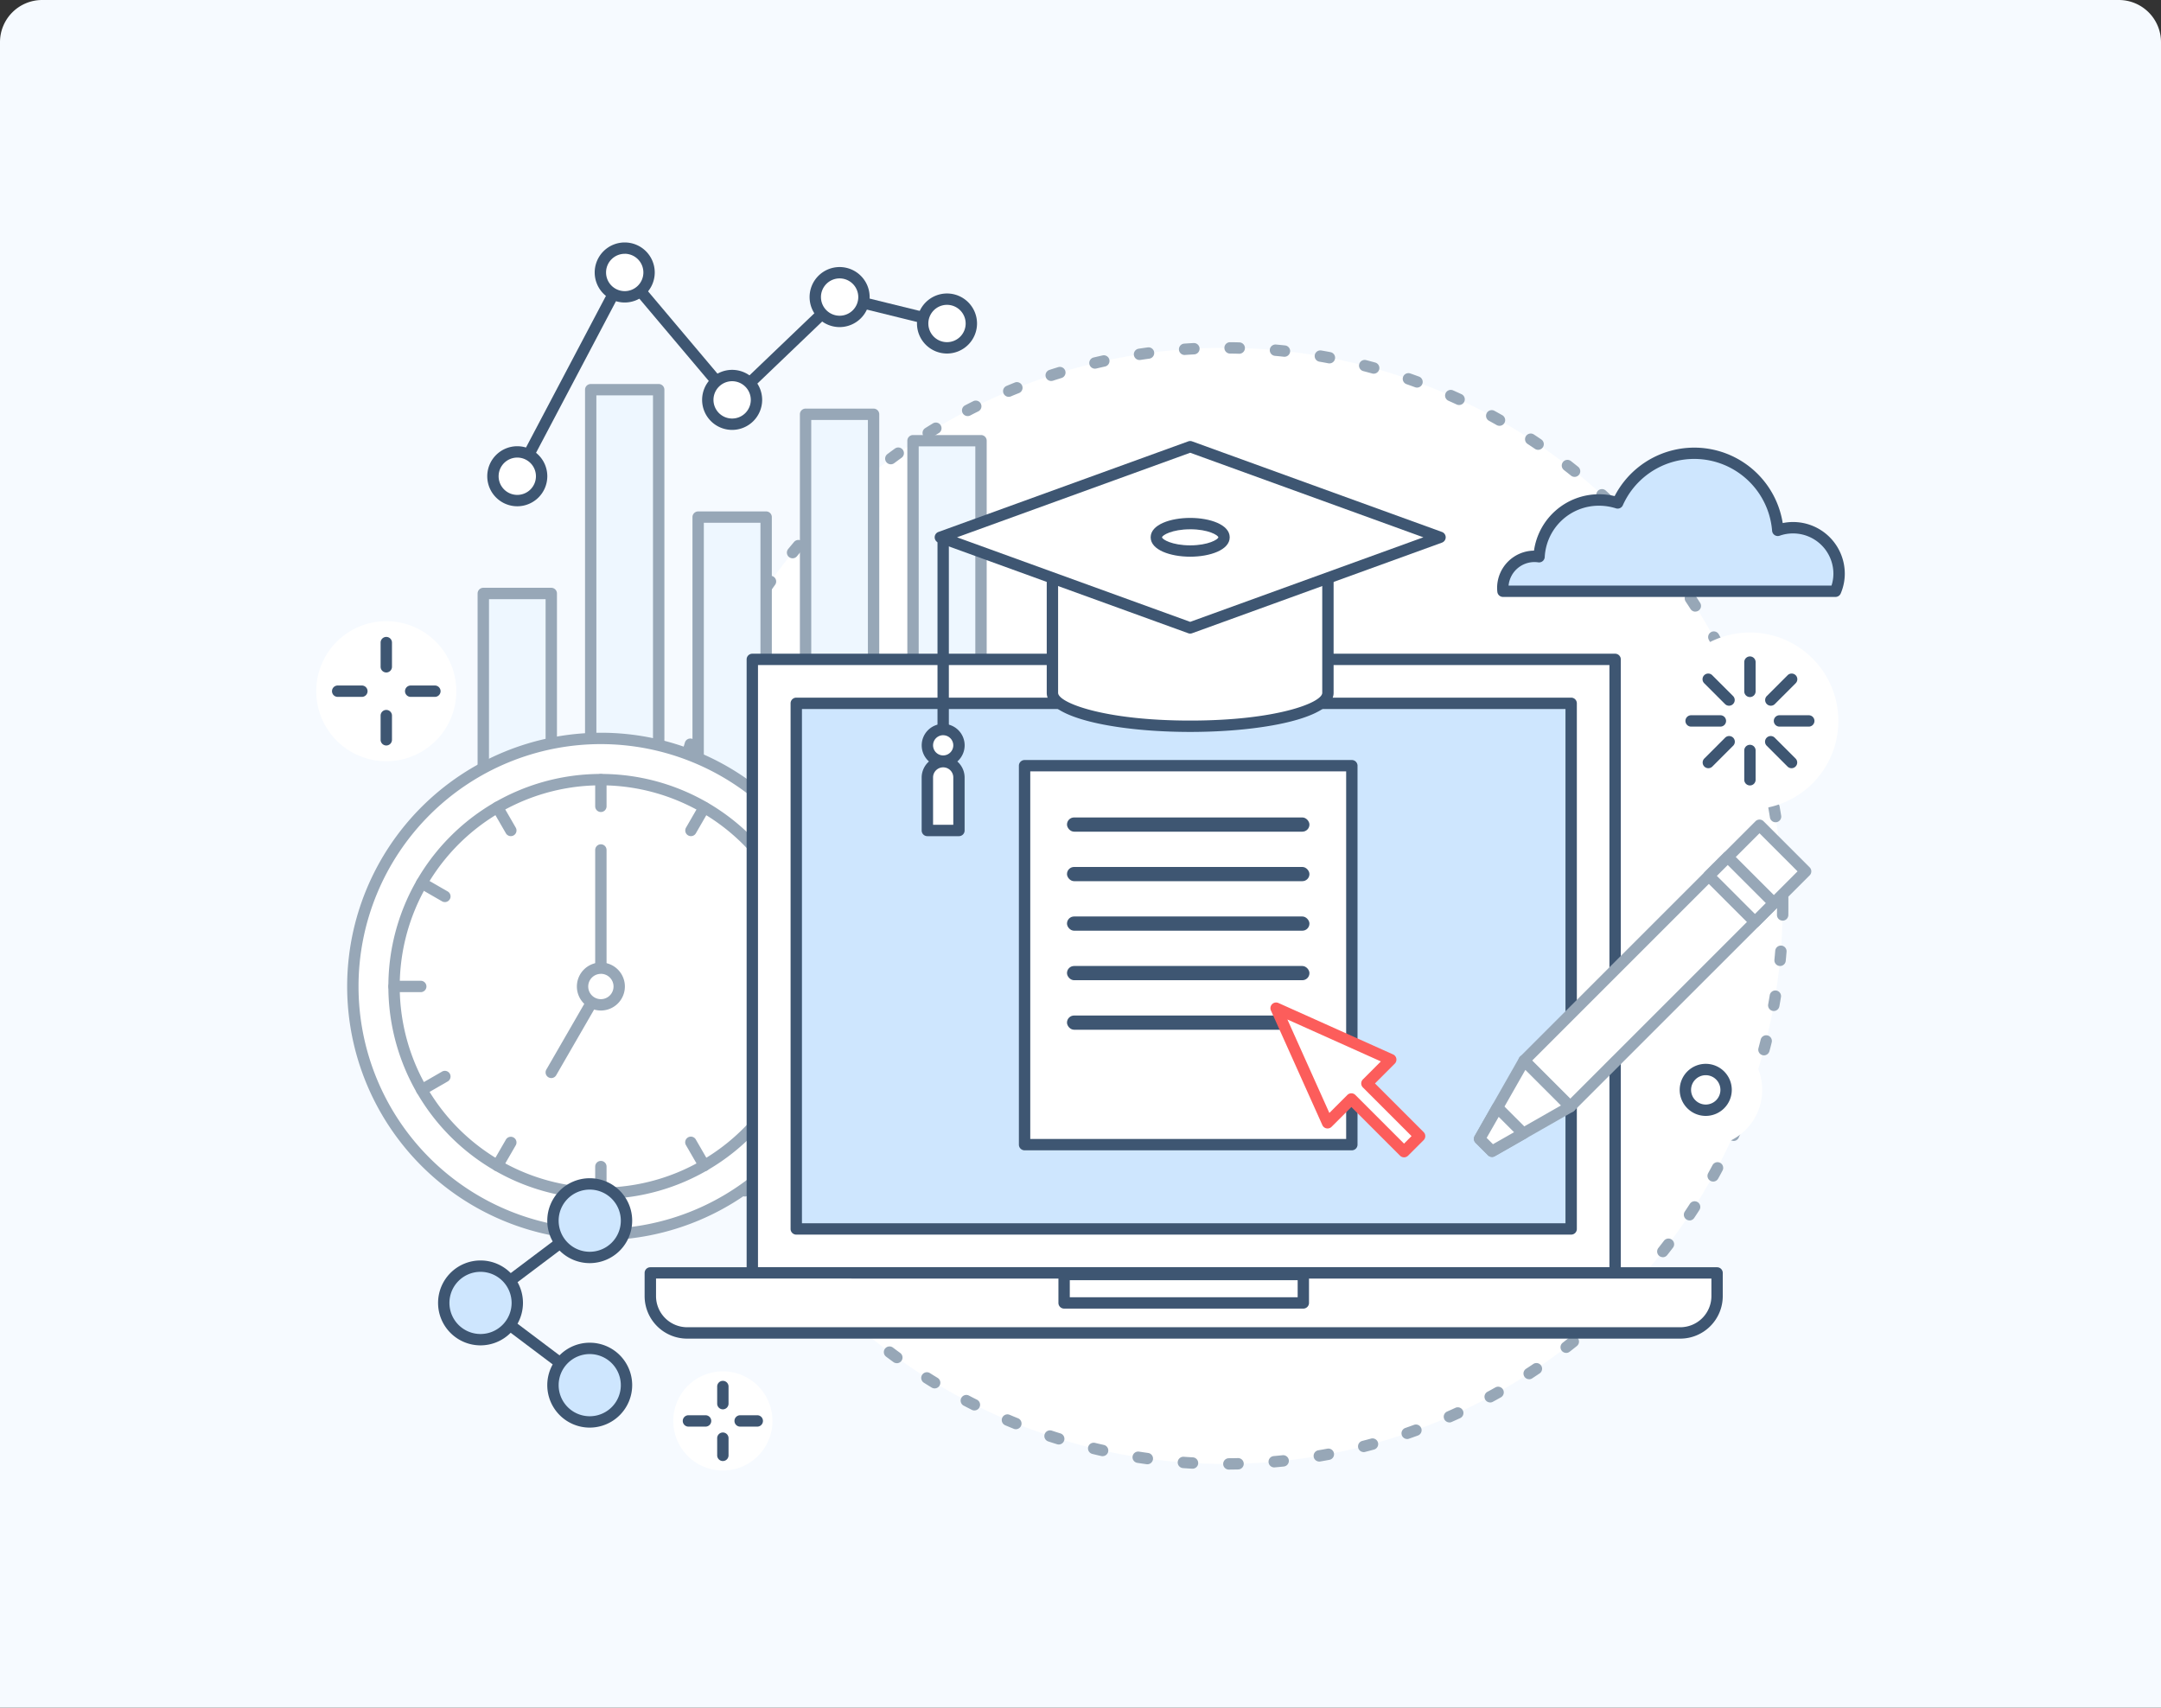<svg xmlns="http://www.w3.org/2000/svg" width="205" height="162" viewBox="0 0 205 162">
  <rect x="0" y="0" width="205" height="162" fill="#333333" stroke="none"/>
  <g id="그룹_973" data-name="그룹 973" transform="translate(-81 -320)">
    <path id="img_" d="M4,0H201a4,4,0,0,1,4,4V162a0,0,0,0,1,0,0H0a0,0,0,0,1,0,0V4A4,4,0,0,1,4,0Z" transform="translate(81 320)" fill="#f6faff"/>
    <g id="그룹_958" data-name="그룹 958" transform="translate(-522.318 210.974)">
      <path id="패스_1381" data-name="패스 1381" d="M816.265,208.154a52.939,52.939,0,1,1-52.939-52.939,52.939,52.939,0,0,1,52.939,52.939" transform="translate(-43.837 -13.19)" fill="#fff"/>
      <path id="패스_1382" data-name="패스 1382" d="M763.054,260.923a.539.539,0,0,1,0-1.078q.427,0,.853-.013h.013a.539.539,0,0,1,.012,1.078q-.435.01-.87.013Zm-3.446-.085h-.031q-.436-.025-.87-.056a.539.539,0,1,1,.079-1.075q.425.031.852.055a.539.539,0,0,1-.03,1.077Zm7.749-.121a.539.539,0,0,1-.047-1.076q.425-.038.849-.082a.539.539,0,0,1,.112,1.072q-.433.045-.867.083A.44.44,0,0,1,767.356,260.718Zm-12.037-.3a.552.552,0,0,1-.075-.005q-.432-.06-.862-.126a.539.539,0,1,1,.165-1.065q.421.065.845.124a.539.539,0,0,1-.073,1.073Zm16.31-.256a.539.539,0,0,1-.09-1.07q.422-.072.84-.15a.539.539,0,1,1,.2,1.059q-.428.08-.858.154A.543.543,0,0,1,771.629,260.165Zm-20.552-.509a.517.517,0,0,1-.117-.013q-.426-.094-.849-.2a.539.539,0,1,1,.252-1.048q.415.1.831.193a.539.539,0,0,1-.117,1.065Zm24.767-.389a.539.539,0,0,1-.134-1.061q.414-.107.825-.219a.539.539,0,0,1,.286,1.04q-.42.115-.842.223A.536.536,0,0,1,775.844,259.267Zm-28.931-.72a.531.531,0,0,1-.16-.025q-.418-.13-.833-.266a.539.539,0,0,1,.337-1.024q.406.134.816.261a.539.539,0,0,1-.16,1.054Zm33.058-.521a.539.539,0,0,1-.177-1.049q.4-.14.8-.286a.539.539,0,1,1,.369,1.012q-.408.149-.82.292A.54.54,0,0,1,779.972,258.026Zm-37.126-.93a.534.534,0,0,1-.2-.039q-.405-.164-.808-.334a.539.539,0,1,1,.42-.993q.394.167.791.327a.539.539,0,0,1-.2,1.039Zm41.133-.644a.539.539,0,0,1-.218-1.033q.389-.171.775-.349a.539.539,0,1,1,.451.979q-.394.181-.791.357A.54.54,0,0,1,783.979,256.453Zm-45.066-1.134a.535.535,0,0,1-.242-.058q-.391-.2-.777-.4a.539.539,0,0,1,.5-.955q.378.2.761.39a.539.539,0,0,1-.243,1.021Zm48.929-.76a.539.539,0,0,1-.257-1.013q.374-.2.745-.412a.539.539,0,0,1,.529.94q-.378.213-.76.42A.542.542,0,0,1,787.841,254.558Zm-52.7-1.333a.536.536,0,0,1-.28-.079q-.373-.227-.741-.46a.539.539,0,1,1,.575-.912q.362.228.727.451a.539.539,0,0,1-.281,1Zm56.4-.871a.539.539,0,0,1-.295-.991q.357-.232.71-.47a.539.539,0,0,1,.6.893q-.36.244-.724.481A.538.538,0,0,1,791.539,252.354Zm-59.988-1.522a.537.537,0,0,1-.316-.1q-.352-.257-.7-.518a.539.539,0,0,1,.648-.862q.342.257.687.508a.539.539,0,0,1-.317.975Zm63.5-.976a.539.539,0,0,1-.331-.965q.337-.262.67-.528a.539.539,0,1,1,.674.842q-.339.272-.683.538A.534.534,0,0,1,795.047,249.856Zm-66.878-1.7a.535.535,0,0,1-.351-.13q-.33-.284-.657-.573a.539.539,0,0,1,.716-.806q.32.283.643.562a.539.539,0,0,1-.352.948Zm70.173-1.076a.539.539,0,0,1-.363-.937q.315-.288.625-.58a.539.539,0,0,1,.739.784q-.317.3-.638.592A.536.536,0,0,1,798.342,247.082Zm-73.325-1.863a.537.537,0,0,1-.383-.16q-.307-.31-.607-.624a.539.539,0,1,1,.778-.746q.295.308.6.611a.539.539,0,0,1-.383.918Zm76.388-1.17a.538.538,0,0,1-.395-.906q.29-.313.577-.63a.539.539,0,1,1,.8.722q-.292.323-.588.642A.537.537,0,0,1,801.4,244.049Zm-79.292-2.013a.539.539,0,0,1-.413-.192c-.186-.222-.372-.446-.555-.671a.539.539,0,0,1,.836-.68q.269.33.543.657a.539.539,0,0,1-.412.886Zm82.1-1.258a.539.539,0,0,1-.423-.873q.264-.335.524-.675a.539.539,0,1,1,.856.655q-.264.346-.535.688A.537.537,0,0,1,804.211,240.778Zm-84.735-2.148a.537.537,0,0,1-.439-.226q-.252-.354-.5-.713a.539.539,0,0,1,.889-.61q.241.351.488.7a.539.539,0,0,1-.439.851Zm87.268-1.341a.539.539,0,0,1-.448-.838q.237-.356.468-.715a.539.539,0,1,1,.906.583q-.235.367-.477.73A.538.538,0,0,1,806.744,237.289Zm-89.619-2.267a.538.538,0,0,1-.464-.263q-.222-.373-.438-.75a.539.539,0,0,1,.935-.537q.212.37.429.736a.539.539,0,0,1-.463.814Zm91.862-1.418a.539.539,0,0,1-.472-.8q.206-.374.408-.752a.539.539,0,0,1,.952.507q-.2.385-.416.766A.539.539,0,0,1,808.987,233.6Zm-93.911-2.367a.54.54,0,0,1-.485-.3q-.19-.389-.375-.782a.539.539,0,1,1,.975-.459q.181.385.368.767a.54.54,0,0,1-.484.776Zm95.846-1.49a.539.539,0,0,1-.491-.761q.176-.39.346-.783a.539.539,0,0,1,.99.428q-.173.4-.353.8A.539.539,0,0,1,810.922,229.748ZM713.343,227.3a.539.539,0,0,1-.5-.342q-.159-.406-.311-.814a.539.539,0,0,1,1.01-.377q.149.4.305.8a.54.54,0,0,1-.5.736Zm99.193-1.557a.539.539,0,0,1-.508-.72q.144-.4.28-.809a.539.539,0,1,1,1.022.344q-.14.415-.286.827A.539.539,0,0,1,812.536,225.744Zm-100.6-2.517a.539.539,0,0,1-.516-.385q-.126-.417-.244-.837a.539.539,0,1,1,1.037-.292q.116.411.239.819a.541.541,0,0,1-.516.694Zm101.879-1.6a.531.531,0,0,1-.139-.019.539.539,0,0,1-.383-.659q.109-.412.213-.827a.539.539,0,0,1,1.046.26q-.1.423-.217.843A.539.539,0,0,1,813.815,221.625Zm-102.948-2.573a.539.539,0,0,1-.526-.427q-.091-.426-.175-.855a.539.539,0,0,1,1.059-.2c.054.279.111.558.17.835a.539.539,0,0,1-.415.639A.562.562,0,0,1,710.867,219.052Zm103.883-1.634a.527.527,0,0,1-.1-.009.539.539,0,0,1-.435-.626q.076-.418.145-.841a.539.539,0,1,1,1.063.174q-.07.43-.147.859A.539.539,0,0,1,814.751,217.418ZM710.144,214.8a.539.539,0,0,1-.534-.47q-.055-.431-.1-.865a.539.539,0,0,1,1.071-.12q.048.425.1.847a.539.539,0,0,1-.536.608Zm105.2-1.654-.053,0a.54.54,0,0,1-.484-.589q.041-.424.076-.85a.539.539,0,1,1,1.075.087c-.024.29-.049.579-.077.868A.538.538,0,0,1,815.34,213.149Zm-105.571-2.638a.54.54,0,0,1-.538-.514q-.02-.434-.034-.87a.539.539,0,0,1,.522-.555h.017a.538.538,0,0,1,.538.522q.014.427.034.853a.539.539,0,0,1-.513.564Zm105.813-1.664h-.009a.539.539,0,0,1-.53-.548q.007-.426.007-.854,0-.369,0-.738a.54.54,0,0,1,.532-.546h.007a.54.54,0,0,1,.539.532q0,.376,0,.752,0,.437-.006.871A.539.539,0,0,1,815.581,208.847ZM709.74,206.2h-.019a.539.539,0,0,1-.52-.557q.015-.436.035-.87a.539.539,0,1,1,1.077.052q-.02.426-.035.854A.539.539,0,0,1,709.74,206.2ZM815.425,203.8a.54.54,0,0,1-.537-.5q-.034-.426-.074-.851a.539.539,0,1,1,1.073-.1q.041.433.075.867a.539.539,0,0,1-.495.58ZM710.056,201.9a.617.617,0,0,1-.062,0,.54.54,0,0,1-.474-.6q.05-.433.106-.864a.545.545,0,0,1,.6-.465.539.539,0,0,1,.465.6q-.055.423-.1.848A.54.54,0,0,1,710.056,201.9Zm104.858-2.387a.539.539,0,0,1-.532-.453c-.045-.282-.092-.562-.142-.842a.539.539,0,1,1,1.061-.188q.076.427.146.858a.539.539,0,0,1-.533.625ZM710.72,197.647a.52.52,0,0,1-.106-.011.539.539,0,0,1-.424-.633q.085-.428.176-.852a.539.539,0,1,1,1.054.226q-.089.417-.173.836A.539.539,0,0,1,710.72,197.647Zm103.337-2.352a.538.538,0,0,1-.523-.411q-.1-.414-.211-.826a.539.539,0,1,1,1.042-.275q.111.421.215.845a.538.538,0,0,1-.4.652A.527.527,0,0,1,814.057,195.295Zm-102.329-1.837a.529.529,0,0,1-.147-.021.539.539,0,0,1-.371-.666q.12-.42.246-.836a.539.539,0,0,1,1.031.313q-.124.408-.24.818A.54.54,0,0,1,711.728,193.457Zm101.129-2.3a.539.539,0,0,1-.51-.367q-.137-.406-.279-.808a.539.539,0,0,1,1.017-.359q.144.41.283.823a.539.539,0,0,1-.339.683A.533.533,0,0,1,812.857,191.156Zm-99.777-1.8a.539.539,0,0,1-.5-.729q.154-.409.315-.816a.539.539,0,1,1,1,.4q-.157.4-.308.8A.539.539,0,0,1,713.08,189.359Zm98.244-2.225a.54.54,0,0,1-.5-.327q-.167-.391-.341-.778a.539.539,0,1,1,.984-.441q.177.4.348.795a.539.539,0,0,1-.495.751Zm-96.561-1.75a.539.539,0,0,1-.486-.77q.187-.395.379-.786a.539.539,0,1,1,.967.476q-.189.384-.372.771A.539.539,0,0,1,714.762,185.384Zm94.705-2.131a.539.539,0,0,1-.476-.287q-.2-.376-.4-.749a.539.539,0,1,1,.944-.52q.209.38.413.764a.54.54,0,0,1-.476.792Zm-92.7-1.691a.539.539,0,0,1-.466-.808q.219-.378.442-.752a.539.539,0,1,1,.925.554q-.219.367-.433.737A.539.539,0,0,1,716.765,181.562Zm90.536-2.028a.539.539,0,0,1-.455-.249q-.23-.359-.464-.714a.539.539,0,1,1,.9-.6q.24.362.474.729a.539.539,0,0,1-.454.829Zm-88.229-1.617a.539.539,0,0,1-.443-.846q.248-.359.5-.713a.539.539,0,0,1,.877.627q-.248.347-.492.7A.537.537,0,0,1,719.072,177.917ZM804.838,176a.539.539,0,0,1-.43-.213q-.258-.34-.521-.674a.539.539,0,1,1,.848-.666q.268.341.532.689a.539.539,0,0,1-.429.865Zm-83.173-1.529a.539.539,0,0,1-.417-.88q.276-.337.558-.67a.539.539,0,0,1,.823.7q-.276.326-.547.656A.537.537,0,0,1,721.665,174.472Zm80.43-1.793a.538.538,0,0,1-.4-.179q-.286-.318-.575-.631a.539.539,0,0,1,.792-.732q.295.319.586.643a.539.539,0,0,1-.4.9Zm-77.566-1.429a.539.539,0,0,1-.388-.913q.3-.313.61-.621a.539.539,0,1,1,.764.76q-.3.3-.6.61A.537.537,0,0,1,724.529,171.25Zm74.564-1.662a.535.535,0,0,1-.371-.148q-.309-.294-.624-.583a.539.539,0,1,1,.729-.793q.321.294.637.595a.539.539,0,0,1-.371.93Zm-71.45-1.317a.539.539,0,0,1-.357-.943q.326-.288.658-.57a.539.539,0,1,1,.7.82q-.325.277-.644.558A.538.538,0,0,1,727.643,168.271Zm68.206-1.522a.538.538,0,0,1-.338-.119q-.332-.268-.669-.53a.539.539,0,1,1,.663-.85q.343.268.683.542a.539.539,0,0,1-.339.958Zm-64.862-1.194a.539.539,0,0,1-.323-.971q.348-.261.7-.515a.539.539,0,1,1,.632.873q-.345.25-.687.505A.538.538,0,0,1,730.987,165.554Zm61.4-1.373a.538.538,0,0,1-.3-.093q-.353-.24-.711-.475a.539.539,0,0,1,.592-.9q.364.239.725.484a.539.539,0,0,1-.3.985Zm-57.846-1.062a.539.539,0,0,1-.287-1q.367-.231.739-.456a.539.539,0,0,1,.559.921q-.364.221-.725.448A.538.538,0,0,1,734.538,163.118Zm54.185-1.216a.533.533,0,0,1-.266-.07q-.372-.211-.747-.416a.539.539,0,0,1,.515-.946q.384.209.764.425a.539.539,0,0,1-.266,1.008Zm-50.449-.923a.539.539,0,0,1-.249-1.018q.386-.2.774-.394a.539.539,0,1,1,.481.965q-.382.19-.758.386A.54.54,0,0,1,738.274,160.98Zm46.612-1.05a.539.539,0,0,1-.226-.05q-.388-.18-.779-.354a.539.539,0,0,1,.438-.985q.4.178.8.361a.539.539,0,0,1-.228,1.028Zm-42.716-.776a.539.539,0,0,1-.209-1.036q.4-.168.8-.329a.539.539,0,0,1,.4,1q-.4.158-.786.322A.539.539,0,0,1,742.169,159.153Zm38.729-.877a.536.536,0,0,1-.185-.033q-.4-.148-.807-.289a.539.539,0,1,1,.355-1.018q.412.144.823.295a.539.539,0,0,1-.186,1.045Zm-34.7-.626a.539.539,0,0,1-.167-1.052q.413-.135.83-.263a.539.539,0,0,1,.318,1.03q-.408.126-.814.258A.54.54,0,0,1,746.2,157.65Zm30.59-.693a.532.532,0,0,1-.144-.019q-.412-.114-.825-.221a.539.539,0,1,1,.27-1.043q.422.109.841.225a.539.539,0,0,1-.143,1.059Zm-26.442-.475a.539.539,0,0,1-.125-1.063q.424-.1.85-.195a.539.539,0,0,1,.232,1.053q-.417.092-.831.19A.528.528,0,0,1,750.352,156.482Zm22.244-.5a.546.546,0,0,1-.1-.009q-.418-.08-.839-.153a.539.539,0,1,1,.183-1.062q.43.074.858.156a.539.539,0,0,1-.1,1.068Zm-18.016-.323a.539.539,0,0,1-.08-1.072c.286-.044.574-.085.861-.124a.539.539,0,0,1,.147,1.068q-.424.058-.845.122A.53.53,0,0,1,754.58,155.657Zm13.754-.309a.527.527,0,0,1-.058,0q-.424-.045-.849-.084a.539.539,0,1,1,.1-1.074c.29.026.578.055.867.086a.539.539,0,0,1-.056,1.074Zm-9.471-.168a.539.539,0,0,1-.038-1.077q.434-.031.869-.054a.539.539,0,1,1,.059,1.076q-.426.023-.852.053Zm5.171-.116h-.015q-.426-.012-.853-.016a.539.539,0,0,1-.534-.544.531.531,0,0,1,.544-.534q.436,0,.871.016a.539.539,0,0,1-.014,1.078Z" transform="translate(-43.161 -12.482)" fill="#97a7b7"/>
      <path id="패스_1383" data-name="패스 1383" d="M676.835,157.792a.54.54,0,0,1-.477-.791l10.191-19.331a.539.539,0,0,1,.889-.1l9.82,11.647,9.777-9.356a.538.538,0,0,1,.5-.134l10.191,2.508a.539.539,0,0,1-.258,1.047l-9.9-2.437-9.977,9.548a.529.529,0,0,1-.4.149.539.539,0,0,1-.384-.191L687.13,138.88,677.312,157.5A.538.538,0,0,1,676.835,157.792Z" transform="translate(-24.447 -3.046)" fill="#3e5672"/>
      <path id="패스_1384" data-name="패스 1384" d="M676.81,180.419a2.309,2.309,0,1,1-2.309-2.309,2.309,2.309,0,0,1,2.309,2.309" transform="translate(-22.111 -26.214)" fill="#fff"/>
      <path id="패스_1385" data-name="패스 1385" d="M673.789,182.557a2.848,2.848,0,1,1,2.848-2.848A2.851,2.851,0,0,1,673.789,182.557Zm0-4.619a1.77,1.77,0,1,0,1.77,1.77A1.772,1.772,0,0,0,673.789,177.938Z" transform="translate(-21.4 -25.503)" fill="#3e5672"/>
      <path id="패스_1386" data-name="패스 1386" d="M700.445,135.585a2.31,2.31,0,1,1-2.309-2.309,2.309,2.309,0,0,1,2.309,2.309" transform="translate(-35.555 -0.711)" fill="#fff"/>
      <path id="패스_1387" data-name="패스 1387" d="M697.425,137.723a2.848,2.848,0,1,1,2.848-2.848A2.852,2.852,0,0,1,697.425,137.723Zm0-4.619a1.77,1.77,0,1,0,1.77,1.77A1.773,1.773,0,0,0,697.425,133.1Z" transform="translate(-34.844)" fill="#3e5672"/>
      <path id="패스_1388" data-name="패스 1388" d="M724.081,163.615a2.309,2.309,0,1,1-2.309-2.309,2.309,2.309,0,0,1,2.309,2.309" transform="translate(-49 -16.655)" fill="#fff"/>
      <path id="패스_1389" data-name="패스 1389" d="M721.06,165.753a2.848,2.848,0,1,1,2.848-2.848A2.852,2.852,0,0,1,721.06,165.753Zm0-4.619a1.77,1.77,0,1,0,1.77,1.77A1.772,1.772,0,0,0,721.06,161.134Z" transform="translate(-48.289 -15.944)" fill="#3e5672"/>
      <path id="패스_1390" data-name="패스 1390" d="M747.716,141a2.31,2.31,0,1,1-2.309-2.309A2.31,2.31,0,0,1,747.716,141" transform="translate(-62.444 -3.789)" fill="#fff"/>
      <path id="패스_1391" data-name="패스 1391" d="M744.7,143.134a2.848,2.848,0,1,1,2.848-2.848A2.852,2.852,0,0,1,744.7,143.134Zm0-4.619a1.77,1.77,0,1,0,1.77,1.77A1.773,1.773,0,0,0,744.7,138.515Z" transform="translate(-61.733 -3.078)" fill="#3e5672"/>
      <path id="패스_1392" data-name="패스 1392" d="M771.352,146.812a2.31,2.31,0,1,1-2.309-2.309,2.309,2.309,0,0,1,2.309,2.309" transform="translate(-75.889 -7.097)" fill="#fff"/>
      <path id="패스_1393" data-name="패스 1393" d="M768.331,148.95a2.848,2.848,0,1,1,2.848-2.848A2.852,2.852,0,0,1,768.331,148.95Zm0-4.619a1.77,1.77,0,1,0,1.77,1.77A1.773,1.773,0,0,0,768.331,144.331Z" transform="translate(-75.177 -6.386)" fill="#3e5672"/>
      <rect id="사각형_1140" data-name="사각형 1140" width="6.45" height="25.786" transform="translate(649.164 165.327)" fill="#eef7ff"/>
      <path id="패스_1394" data-name="패스 1394" d="M675.807,234.872h-6.45a.539.539,0,0,1-.539-.539V208.547a.539.539,0,0,1,.539-.539h6.45a.539.539,0,0,1,.539.539v25.786A.539.539,0,0,1,675.807,234.872Zm-5.911-1.078h5.372V209.086H669.9Z" transform="translate(-20.193 -43.22)" fill="#97a7b7"/>
      <rect id="사각형_1141" data-name="사각형 1141" width="6.45" height="45.117" transform="translate(659.355 145.995)" fill="#eef7ff"/>
      <path id="패스_1395" data-name="패스 1395" d="M699.442,209.369h-6.45a.539.539,0,0,1-.539-.539V163.713a.539.539,0,0,1,.539-.539h6.45a.539.539,0,0,1,.539.539V208.83A.539.539,0,0,1,699.442,209.369Zm-5.911-1.078H698.9V164.252h-5.372Z" transform="translate(-33.637 -17.718)" fill="#97a7b7"/>
      <rect id="사각형_1142" data-name="사각형 1142" width="6.45" height="33.031" transform="translate(669.547 158.082)" fill="#eef7ff"/>
      <path id="패스_1396" data-name="패스 1396" d="M723.078,225.314h-6.45a.539.539,0,0,1-.539-.539V191.744a.539.539,0,0,1,.539-.539h6.45a.539.539,0,0,1,.539.539v33.031A.539.539,0,0,1,723.078,225.314Zm-5.911-1.078h5.372V192.283h-5.372Z" transform="translate(-47.081 -33.662)" fill="#97a7b7"/>
      <rect id="사각형_1143" data-name="사각형 1143" width="6.45" height="42.785" transform="translate(679.737 148.328)" fill="#eef7ff"/>
      <path id="패스_1397" data-name="패스 1397" d="M746.713,212.447h-6.45a.539.539,0,0,1-.539-.539V169.123a.539.539,0,0,1,.539-.539h6.45a.539.539,0,0,1,.539.539v42.785A.539.539,0,0,1,746.713,212.447Zm-5.911-1.078h5.372V169.662H740.8Z" transform="translate(-60.525 -20.795)" fill="#97a7b7"/>
      <rect id="사각형_1144" data-name="사각형 1144" width="6.45" height="40.276" transform="translate(689.929 150.836)" fill="#eef7ff"/>
      <path id="패스_1398" data-name="패스 1398" d="M770.349,215.755H763.9a.539.539,0,0,1-.539-.539V174.94a.539.539,0,0,1,.539-.539h6.45a.539.539,0,0,1,.539.539v40.276A.539.539,0,0,1,770.349,215.755Zm-5.911-1.078h5.372v-39.2h-5.372Z" transform="translate(-73.97 -24.104)" fill="#97a7b7"/>
      <path id="패스_1399" data-name="패스 1399" d="M688.428,264.679A23.531,23.531,0,1,1,664.9,241.148a23.531,23.531,0,0,1,23.531,23.531" transform="translate(-4.577 -62.071)" fill="#fff"/>
      <path id="패스_1400" data-name="패스 1400" d="M664.186,288.038a24.07,24.07,0,1,1,24.071-24.07A24.1,24.1,0,0,1,664.186,288.038Zm0-47.061a22.992,22.992,0,1,0,22.993,22.991A23.018,23.018,0,0,0,664.186,240.977Z" transform="translate(-3.866 -61.36)" fill="#97a7b7"/>
      <path id="패스_1401" data-name="패스 1401" d="M689.677,269.837a19.621,19.621,0,1,1-19.621-19.621,19.621,19.621,0,0,1,19.621,19.621" transform="translate(-9.736 -67.229)" fill="#fff"/>
      <path id="패스_1402" data-name="패스 1402" d="M669.345,289.286a20.16,20.16,0,1,1,20.16-20.16A20.182,20.182,0,0,1,669.345,289.286Zm0-39.241a19.082,19.082,0,1,0,19.082,19.081A19.1,19.1,0,0,0,669.345,250.045Z" transform="translate(-9.025 -66.519)" fill="#97a7b7"/>
      <line id="선_259" data-name="선 259" y2="2.533" transform="translate(660.32 182.987)" fill="#fff"/>
      <path id="패스_1403" data-name="패스 1403" d="M695.228,252.578a.539.539,0,0,1-.539-.539v-2.533a.539.539,0,1,1,1.078,0v2.533A.539.539,0,0,1,695.228,252.578Z" transform="translate(-34.909 -66.519)" fill="#97a7b7"/>
      <line id="선_260" data-name="선 260" x2="1.266" y2="2.193" transform="translate(650.509 185.616)" fill="#fff"/>
      <path id="패스_1404" data-name="패스 1404" d="M673.743,258.334a.539.539,0,0,1-.467-.27l-1.266-2.193a.539.539,0,0,1,.934-.539l1.266,2.193a.539.539,0,0,1-.467.809Z" transform="translate(-21.967 -69.986)" fill="#97a7b7"/>
      <line id="선_261" data-name="선 261" x2="2.193" y2="1.266" transform="translate(643.328 192.798)" fill="#fff"/>
      <path id="패스_1405" data-name="패스 1405" d="M658.013,274.063a.54.54,0,0,1-.269-.072l-2.193-1.266a.539.539,0,0,1,.539-.934l2.193,1.266a.539.539,0,0,1-.27,1.006Z" transform="translate(-12.493 -79.46)" fill="#97a7b7"/>
      <line id="선_262" data-name="선 262" x2="2.533" transform="translate(640.699 202.608)" fill="#fff"/>
      <path id="패스_1406" data-name="패스 1406" d="M652.257,295.549h-2.533a.539.539,0,1,1,0-1.078h2.533a.539.539,0,1,1,0,1.078Z" transform="translate(-9.025 -92.402)" fill="#97a7b7"/>
      <line id="선_263" data-name="선 263" y1="1.266" x2="2.193" transform="translate(643.328 211.152)" fill="#fff"/>
      <path id="패스_1407" data-name="패스 1407" d="M655.82,316.631a.539.539,0,0,1-.27-1.006l2.193-1.266a.539.539,0,1,1,.539.934l-2.193,1.266A.535.535,0,0,1,655.82,316.631Z" transform="translate(-12.493 -103.674)" fill="#97a7b7"/>
      <line id="선_264" data-name="선 264" x1="4.706" y2="8.151" transform="translate(655.614 202.608)" fill="#fff"/>
      <path id="패스_1408" data-name="패스 1408" d="M684.314,303.7a.539.539,0,0,1-.466-.808l4.705-8.151a.539.539,0,0,1,.934.539l-4.705,8.151A.539.539,0,0,1,684.314,303.7Z" transform="translate(-28.701 -92.402)" fill="#97a7b7"/>
      <line id="선_265" data-name="선 265" y1="2.193" x2="1.266" transform="translate(650.509 217.407)" fill="#fff"/>
      <path id="패스_1409" data-name="패스 1409" d="M672.476,332.064a.539.539,0,0,1-.467-.808l1.266-2.193a.539.539,0,0,1,.934.539l-1.266,2.193A.54.54,0,0,1,672.476,332.064Z" transform="translate(-21.967 -111.925)" fill="#97a7b7"/>
      <line id="선_266" data-name="선 266" y1="2.533" transform="translate(660.32 219.696)" fill="#fff"/>
      <path id="패스_1410" data-name="패스 1410" d="M695.228,337.713a.539.539,0,0,1-.539-.539v-2.533a.539.539,0,1,1,1.078,0v2.533A.539.539,0,0,1,695.228,337.713Z" transform="translate(-34.909 -114.945)" fill="#97a7b7"/>
      <line id="선_267" data-name="선 267" x1="1.266" y1="2.193" transform="translate(668.864 217.407)" fill="#fff"/>
      <path id="패스_1411" data-name="패스 1411" d="M716.311,332.064a.539.539,0,0,1-.467-.27l-1.266-2.193a.539.539,0,1,1,.933-.539l1.266,2.193a.539.539,0,0,1-.466.808Z" transform="translate(-46.18 -111.925)" fill="#97a7b7"/>
      <line id="선_268" data-name="선 268" x1="2.193" y1="1.266" transform="translate(675.118 211.152)" fill="#fff"/>
      <path id="패스_1412" data-name="패스 1412" d="M731.744,316.631a.535.535,0,0,1-.269-.072l-2.193-1.266a.539.539,0,1,1,.539-.934l2.193,1.266a.539.539,0,0,1-.27,1.006Z" transform="translate(-54.432 -103.674)" fill="#97a7b7"/>
      <line id="선_269" data-name="선 269" x1="2.533" transform="translate(677.407 202.608)" fill="#fff"/>
      <path id="패스_1413" data-name="패스 1413" d="M737.392,295.549h-2.533a.539.539,0,0,1,0-1.078h2.533a.539.539,0,1,1,0,1.078Z" transform="translate(-57.452 -92.402)" fill="#97a7b7"/>
      <line id="선_270" data-name="선 270" x1="2.193" y2="1.266" transform="translate(675.118 192.798)" fill="#fff"/>
      <path id="패스_1414" data-name="패스 1414" d="M729.551,274.063a.539.539,0,0,1-.27-1.006l2.193-1.266a.539.539,0,1,1,.539.934l-2.193,1.266A.541.541,0,0,1,729.551,274.063Z" transform="translate(-54.432 -79.46)" fill="#97a7b7"/>
      <line id="선_271" data-name="선 271" x1="1.266" y2="2.193" transform="translate(668.864 185.616)" fill="#fff"/>
      <path id="패스_1415" data-name="패스 1415" d="M715.043,258.334a.539.539,0,0,1-.466-.809l1.266-2.193a.539.539,0,0,1,.933.539l-1.266,2.193A.538.538,0,0,1,715.043,258.334Z" transform="translate(-46.18 -69.986)" fill="#97a7b7"/>
      <line id="선_272" data-name="선 272" y1="12.479" transform="translate(660.32 189.661)" fill="#fff"/>
      <path id="패스_1416" data-name="패스 1416" d="M695.228,278a.539.539,0,0,1-.539-.539V264.983a.539.539,0,1,1,1.078,0v12.479A.539.539,0,0,1,695.228,278Z" transform="translate(-34.909 -75.322)" fill="#97a7b7"/>
      <path id="패스_1417" data-name="패스 1417" d="M695.386,293.428a1.738,1.738,0,1,1-1.738-1.738,1.738,1.738,0,0,1,1.738,1.738" transform="translate(-33.327 -90.82)" fill="#fff"/>
      <path id="패스_1418" data-name="패스 1418" d="M692.935,295a2.277,2.277,0,1,1,2.278-2.278A2.28,2.28,0,0,1,692.935,295Zm0-3.477a1.2,1.2,0,1,0,1.2,1.2A1.2,1.2,0,0,0,692.935,291.519Z" transform="translate(-32.616 -90.11)" fill="#97a7b7"/>
      <path id="패스_1419" data-name="패스 1419" d="M937.312,311.408a5.356,5.356,0,1,1-5.356-5.356,5.356,5.356,0,0,1,5.356,5.356" transform="translate(-166.824 -98.99)" fill="#fff"/>
      <path id="패스_1420" data-name="패스 1420" d="M938.4,315.926a1.931,1.931,0,1,1-1.931-1.931,1.931,1.931,0,0,1,1.931,1.931" transform="translate(-171.342 -103.508)" fill="#fff"/>
      <path id="패스_1421" data-name="패스 1421" d="M935.762,317.685a2.47,2.47,0,1,1,2.47-2.47A2.473,2.473,0,0,1,935.762,317.685Zm0-3.862a1.392,1.392,0,1,0,1.392,1.392A1.394,1.394,0,0,0,935.762,313.823Z" transform="translate(-170.631 -102.797)" fill="#3e5672"/>
      <path id="패스_1422" data-name="패스 1422" d="M946.066,226.235a8.388,8.388,0,1,1-8.388-8.388,8.388,8.388,0,0,1,8.388,8.388" transform="translate(-168.355 -48.817)" fill="#fff"/>
      <line id="선_273" data-name="선 273" y1="2.777" transform="translate(769.323 171.838)" fill="#fff"/>
      <path id="패스_1423" data-name="패스 1423" d="M948.032,226.963a.539.539,0,0,1-.539-.539v-2.777a.539.539,0,1,1,1.078,0v2.777A.539.539,0,0,1,948.032,226.963Z" transform="translate(-178.709 -51.809)" fill="#3e5672"/>
      <line id="선_274" data-name="선 274" x1="1.964" y1="1.964" transform="translate(765.377 173.472)" fill="#fff"/>
      <path id="패스_1424" data-name="패스 1424" d="M940.844,229.94a.536.536,0,0,1-.381-.158l-1.964-1.964a.539.539,0,1,1,.762-.762l1.964,1.964a.539.539,0,0,1-.381.92Z" transform="translate(-173.504 -53.965)" fill="#3e5672"/>
      <line id="선_275" data-name="선 275" x1="2.778" transform="translate(763.743 177.418)" fill="#fff"/>
      <path id="패스_1425" data-name="패스 1425" d="M937.867,237.128H935.09a.539.539,0,1,1,0-1.078h2.777a.539.539,0,0,1,0,1.078Z" transform="translate(-171.347 -59.171)" fill="#3e5672"/>
      <line id="선_276" data-name="선 276" x1="1.964" y2="1.964" transform="translate(765.377 179.4)" fill="#fff"/>
      <path id="패스_1426" data-name="패스 1426" d="M938.881,243.689a.539.539,0,0,1-.381-.92l1.964-1.964a.539.539,0,1,1,.762.762l-1.964,1.964A.538.538,0,0,1,938.881,243.689Z" transform="translate(-173.504 -61.786)" fill="#3e5672"/>
      <line id="선_277" data-name="선 277" y2="2.778" transform="translate(769.323 180.221)" fill="#fff"/>
      <path id="패스_1427" data-name="패스 1427" d="M948.032,246.407a.539.539,0,0,1-.539-.539V243.09a.539.539,0,1,1,1.078,0v2.778A.539.539,0,0,1,948.032,246.407Z" transform="translate(-178.709 -62.869)" fill="#3e5672"/>
      <line id="선_278" data-name="선 278" x2="1.964" y2="1.964" transform="translate(771.305 179.4)" fill="#fff"/>
      <path id="패스_1428" data-name="패스 1428" d="M954.594,243.689a.536.536,0,0,1-.381-.158l-1.965-1.964a.539.539,0,1,1,.762-.762l1.964,1.964a.539.539,0,0,1-.381.92Z" transform="translate(-181.324 -61.786)" fill="#3e5672"/>
      <line id="선_279" data-name="선 279" x2="2.777" transform="translate(772.126 177.418)" fill="#fff"/>
      <path id="패스_1429" data-name="패스 1429" d="M957.311,237.128h-2.778a.539.539,0,1,1,0-1.078h2.778a.539.539,0,1,1,0,1.078Z" transform="translate(-182.407 -59.171)" fill="#3e5672"/>
      <line id="선_280" data-name="선 280" y1="1.964" x2="1.964" transform="translate(771.305 173.472)" fill="#fff"/>
      <path id="패스_1430" data-name="패스 1430" d="M952.629,229.94a.539.539,0,0,1-.381-.92l1.965-1.964a.539.539,0,1,1,.762.762l-1.964,1.964A.538.538,0,0,1,952.629,229.94Z" transform="translate(-181.324 -53.965)" fill="#3e5672"/>
      <rect id="사각형_1145" data-name="사각형 1145" width="81.849" height="58.204" transform="translate(674.685 171.577)" fill="#fff"/>
      <path id="패스_1431" data-name="패스 1431" d="M810.393,281.785H728.544a.539.539,0,0,1-.539-.539v-58.2a.539.539,0,0,1,.539-.539h81.849a.539.539,0,0,1,.539.539v58.2A.539.539,0,0,1,810.393,281.785Zm-81.31-1.078h80.771V223.582H729.083Z" transform="translate(-53.859 -51.466)" fill="#3e5672"/>
      <rect id="사각형_1146" data-name="사각형 1146" width="73.509" height="49.863" transform="translate(678.855 175.748)" fill="#cee6fe"/>
      <path id="패스_1432" data-name="패스 1432" d="M811.726,283.117H738.217a.539.539,0,0,1-.539-.539V232.715a.539.539,0,0,1,.539-.539h73.509a.539.539,0,0,1,.539.539v49.863A.539.539,0,0,1,811.726,283.117Zm-72.97-1.078h72.431V233.254H738.756Z" transform="translate(-59.362 -56.967)" fill="#3e5672"/>
      <path id="패스_1433" data-name="패스 1433" d="M804.525,364.439H710.316a3.493,3.493,0,0,1-3.492-3.493v-2.2H808.017v2.2a3.492,3.492,0,0,1-3.493,3.493" transform="translate(-41.811 -128.961)" fill="#fff"/>
      <path id="패스_1434" data-name="패스 1434" d="M803.814,364.267H709.6a4.036,4.036,0,0,1-4.031-4.032v-2.2a.539.539,0,0,1,.539-.539H807.306a.539.539,0,0,1,.539.539v2.2A4.036,4.036,0,0,1,803.814,364.267Zm-97.163-5.7v1.665a2.957,2.957,0,0,0,2.954,2.954h94.209a2.957,2.957,0,0,0,2.954-2.954V358.57Z" transform="translate(-41.1 -128.25)" fill="#3e5672"/>
      <rect id="사각형_1147" data-name="사각형 1147" width="22.692" height="2.696" transform="translate(704.263 229.933)" fill="#fff"/>
      <path id="패스_1435" data-name="패스 1435" d="M819.836,361.619H797.144a.539.539,0,0,1-.539-.539v-2.7a.539.539,0,0,1,.539-.539h22.692a.539.539,0,0,1,.539.539v2.7A.539.539,0,0,1,819.836,361.619Zm-22.153-1.078H819.3v-1.618H797.683Z" transform="translate(-92.881 -128.451)" fill="#3e5672"/>
      <rect id="사각형_1148" data-name="사각형 1148" width="0.001" height="0.001" transform="translate(715.609 185.933)" fill="#fff"/>
      <path id="패스_1436" data-name="패스 1436" d="M855.372,305.379,844.5,300.5l4.88,10.873,2.259-2.259,5,5,1.476-1.476-5-5Z" transform="translate(-120.123 -95.831)" fill="#fff"/>
      <g id="그룹_956" data-name="그룹 956" transform="translate(699.974 181.127)">
        <g id="그룹_955" data-name="그룹 955">
          <rect id="사각형_1149" data-name="사각형 1149" width="31.045" height="35.947" transform="translate(0.539 0.539)" fill="#fff"/>
          <path id="패스_1437" data-name="패스 1437" d="M819.492,282.927H788.447a.539.539,0,0,1-.539-.539V246.441a.539.539,0,0,1,.539-.539h31.045a.539.539,0,0,1,.539.539v35.947A.539.539,0,0,1,819.492,282.927Zm-30.506-1.078h29.967V246.98H788.986Z" transform="translate(-787.908 -245.902)" fill="#3e5672"/>
        </g>
        <rect id="사각형_1150" data-name="사각형 1150" width="23" height="1.35" rx="0.675" transform="translate(4.562 5.447)" fill="#3e5672"/>
        <rect id="사각형_1151" data-name="사각형 1151" width="23" height="1.35" rx="0.675" transform="translate(4.562 10.144)" fill="#3e5672"/>
        <rect id="사각형_1152" data-name="사각형 1152" width="23" height="1.35" rx="0.675" transform="translate(4.562 14.842)" fill="#3e5672"/>
        <rect id="사각형_1153" data-name="사각형 1153" width="23" height="1.35" rx="0.675" transform="translate(4.562 19.539)" fill="#3e5672"/>
        <rect id="사각형_1154" data-name="사각형 1154" width="23" height="1.35" rx="0.675" transform="translate(4.562 24.237)" fill="#3e5672"/>
      </g>
      <g id="그룹_957" data-name="그룹 957" transform="translate(723.836 204.129)">
        <path id="패스_1438" data-name="패스 1438" d="M855.372,305.379,844.5,300.5l4.88,10.873,2.259-2.259,5,5,1.476-1.476-5-5Z" transform="translate(-843.959 -299.961)" fill="#fff"/>
        <path id="패스_1439" data-name="패스 1439" d="M855.923,313.939a.535.535,0,0,1-.381-.158l-4.616-4.616-1.878,1.878a.539.539,0,0,1-.873-.16l-4.88-10.873a.539.539,0,0,1,.713-.712l10.874,4.879a.539.539,0,0,1,.16.873l-1.878,1.879,4.616,4.616a.539.539,0,0,1,0,.762l-1.476,1.475A.535.535,0,0,1,855.923,313.939Zm-5-6.075a.536.536,0,0,1,.381.158l4.617,4.616.714-.713-4.616-4.616a.538.538,0,0,1,0-.762l1.706-1.707-8.868-3.979,3.98,8.868,1.706-1.706A.536.536,0,0,1,850.926,307.865Z" transform="translate(-843.248 -299.25)" fill="#fc5d5b"/>
      </g>
      <path id="패스_1440" data-name="패스 1440" d="M795.282,202.862v12.186c0,1.75,5.851,3.168,13.068,3.168s13.068-1.418,13.068-3.168V202.862Z" transform="translate(-92.128 -40.293)" fill="#fff"/>
      <path id="패스_1441" data-name="패스 1441" d="M807.639,218.044c-6.762,0-13.607-1.273-13.607-3.707V202.151a.539.539,0,0,1,.539-.539h26.135a.539.539,0,0,1,.539.539v12.186C821.245,216.771,814.4,218.044,807.639,218.044ZM795.11,202.69v11.647c0,.918,4.3,2.629,12.529,2.629s12.529-1.711,12.529-2.629V202.69Z" transform="translate(-91.417 -39.582)" fill="#3e5672"/>
      <path id="패스_1442" data-name="패스 1442" d="M818.029,185.562l-23.7,8.594-23.7-8.594,23.7-8.594Z" transform="translate(-78.104 -25.564)" fill="#fff"/>
      <path id="패스_1443" data-name="패스 1443" d="M793.617,193.984a.547.547,0,0,1-.184-.032l-23.7-8.595a.539.539,0,0,1,0-1.013l23.7-8.594a.538.538,0,0,1,.367,0l23.7,8.594a.539.539,0,0,1,0,1.013l-23.7,8.595A.549.549,0,0,1,793.617,193.984Zm-22.12-9.133,22.12,8.021,22.12-8.021-22.12-8.021Z" transform="translate(-77.393 -24.853)" fill="#3e5672"/>
      <path id="패스_1444" data-name="패스 1444" d="M824.569,195.183c0,.718-1.437,1.3-3.211,1.3s-3.211-.583-3.211-1.3,1.438-1.3,3.211-1.3,3.211.583,3.211,1.3" transform="translate(-105.135 -35.185)" fill="#fff"/>
      <path id="패스_1445" data-name="패스 1445" d="M820.648,196.312c-1.864,0-3.75-.632-3.75-1.84s1.886-1.84,3.75-1.84,3.749.632,3.749,1.84S822.511,196.312,820.648,196.312Zm0-2.6c-1.72,0-2.659.567-2.672.762.016.2.958.762,2.672.762s2.656-.566,2.671-.762C823.307,194.277,822.369,193.71,820.648,193.71Z" transform="translate(-104.424 -34.474)" fill="#3e5672"/>
      <line id="선_281" data-name="선 281" y2="18.141" transform="translate(692.791 160.095)" fill="#fff"/>
      <path id="패스_1446" data-name="패스 1446" d="M770.536,215.094a.539.539,0,0,1-.539-.539V196.414a.539.539,0,1,1,1.078,0v18.141A.539.539,0,0,1,770.536,215.094Z" transform="translate(-77.745 -36.319)" fill="#3e5672"/>
      <path id="패스_1447" data-name="패스 1447" d="M770.769,240.7a1.5,1.5,0,1,1-1.5-1.5,1.5,1.5,0,0,1,1.5,1.5" transform="translate(-76.48 -60.961)" fill="#fff"/>
      <path id="패스_1448" data-name="패스 1448" d="M768.559,242.022a2.037,2.037,0,1,1,2.037-2.037A2.04,2.04,0,0,1,768.559,242.022Zm0-3a.959.959,0,1,0,.959.959A.961.961,0,0,0,768.559,239.025Z" transform="translate(-75.768 -60.25)" fill="#3e5672"/>
      <path id="패스_1449" data-name="패스 1449" d="M769.27,246.193a1.5,1.5,0,0,0-1.5,1.5v5.06h3v-5.06a1.5,1.5,0,0,0-1.5-1.5" transform="translate(-76.48 -64.941)" fill="#fff"/>
      <path id="패스_1450" data-name="패스 1450" d="M770.057,252.58h-3a.539.539,0,0,1-.539-.539v-5.06a2.038,2.038,0,0,1,4.075,0v5.06A.539.539,0,0,1,770.057,252.58ZM767.6,251.5h1.919V246.98a.96.96,0,0,0-1.919,0Z" transform="translate(-75.768 -64.23)" fill="#3e5672"/>
      <path id="패스_1451" data-name="패스 1451" d="M926.27,189.809a4.258,4.258,0,0,1-.345,1.685H894.387a3.152,3.152,0,0,1-.019-.328,3,3,0,0,1,3.014-2.988,3.3,3.3,0,0,1,.43.033,5.681,5.681,0,0,1,5.694-5.379,5.816,5.816,0,0,1,1.759.276,7.952,7.952,0,0,1,15.188,2.605,4.31,4.31,0,0,1,1.436-.247,4.36,4.36,0,0,1,4.38,4.342" transform="translate(-148.49 -26.378)" fill="#cee6fe"/>
      <path id="패스_1452" data-name="패스 1452" d="M925.214,191.322H893.676a.539.539,0,0,1-.536-.484,3.747,3.747,0,0,1-.022-.383,3.544,3.544,0,0,1,3.5-3.526,6.22,6.22,0,0,1,6.181-5.347,6.307,6.307,0,0,1,1.468.175,8.5,8.5,0,0,1,15.945,2.558,4.823,4.823,0,0,1,.971-.1A4.906,4.906,0,0,1,926.1,189.1a4.779,4.779,0,0,1-.389,1.9A.539.539,0,0,1,925.214,191.322Zm-31.008-1.078h30.635a3.715,3.715,0,0,0,.179-1.146,3.826,3.826,0,0,0-3.841-3.8,3.77,3.77,0,0,0-1.257.216.54.54,0,0,1-.717-.47,7.413,7.413,0,0,0-14.157-2.425.539.539,0,0,1-.656.3,5.293,5.293,0,0,0-1.6-.251,5.139,5.139,0,0,0-5.156,4.867.538.538,0,0,1-.608.507,2.761,2.761,0,0,0-.36-.028A2.468,2.468,0,0,0,894.205,190.244Z" transform="translate(-147.779 -25.667)" fill="#3e5672"/>
      <rect id="사각형_1155" data-name="사각형 1155" width="31.575" height="6.186" transform="translate(747.901 209.641) rotate(-45)" fill="#fff"/>
      <path id="패스_1453" data-name="패스 1453" d="M902.723,286.781h0a.54.54,0,0,1-.381-.158l-4.373-4.374a.538.538,0,0,1,0-.762L920.3,259.16a.539.539,0,0,1,.762,0l4.373,4.374a.539.539,0,0,1,0,.762L903.1,286.623A.54.54,0,0,1,902.723,286.781Zm-3.612-4.913,3.612,3.612,21.565-21.565-3.612-3.612Z" transform="translate(-150.448 -72.227)" fill="#97a7b7"/>
      <path id="패스_1454" data-name="패스 1454" d="M893.484,312.033l4.374,4.374-4.45,2.536-2.969,1.691-1.179-1.18,1.691-2.968Z" transform="translate(-145.585 -102.392)" fill="#fff"/>
      <path id="패스_1455" data-name="패스 1455" d="M889.729,320.462a.54.54,0,0,1-.381-.158l-1.179-1.18a.539.539,0,0,1-.087-.648l4.223-7.421a.539.539,0,0,1,.85-.115l4.374,4.374a.539.539,0,0,1-.114.849L890,320.391A.537.537,0,0,1,889.729,320.462Zm-.508-1.809.6.6,6.447-3.673-3.375-3.375Z" transform="translate(-144.874 -101.681)" fill="#97a7b7"/>
      <path id="패스_1456" data-name="패스 1456" d="M890.951,322.359l2.457,2.457-2.969,1.691-1.179-1.18Z" transform="translate(-145.585 -108.266)" fill="#fff"/>
      <path id="패스_1457" data-name="패스 1457" d="M889.729,326.337a.54.54,0,0,1-.381-.158L888.169,325a.539.539,0,0,1-.087-.648l1.691-2.969a.538.538,0,0,1,.849-.114l2.458,2.457a.539.539,0,0,1-.114.849L890,326.266A.539.539,0,0,1,889.729,326.337Zm-.508-1.809.6.6,2-1.138-1.458-1.457Z" transform="translate(-144.874 -107.555)" fill="#97a7b7"/>
      <rect id="사각형_1156" data-name="사각형 1156" width="2.537" height="6.186" transform="translate(765.425 192.117) rotate(-45)" fill="#fff"/>
      <path id="패스_1458" data-name="패스 1458" d="M943.364,273.227a.537.537,0,0,1-.381-.158l-4.374-4.374a.539.539,0,0,1,0-.762l1.795-1.794a.539.539,0,0,1,.762,0l4.374,4.374a.539.539,0,0,1,0,.762l-1.795,1.794A.536.536,0,0,1,943.364,273.227Zm-3.612-4.913,3.612,3.612,1.032-1.032-3.612-3.612Z" transform="translate(-173.566 -76.196)" fill="#97a7b7"/>
      <path id="패스_1459" data-name="패스 1459" d="M646.606,221.994a6.644,6.644,0,1,1-6.644-6.644,6.643,6.643,0,0,1,6.644,6.644" transform="translate(0 -47.396)" fill="#fff"/>
      <line id="선_282" data-name="선 282" y1="2.295" transform="translate(639.963 169.987)" fill="#fff"/>
      <path id="패스_1460" data-name="패스 1460" d="M648.016,222.188a.539.539,0,0,1-.539-.539v-2.295a.539.539,0,1,1,1.078,0v2.295A.539.539,0,0,1,648.016,222.188Z" transform="translate(-8.053 -49.367)" fill="#3e5672"/>
      <line id="선_283" data-name="선 283" x1="2.295" transform="translate(635.352 174.597)" fill="#fff"/>
      <path id="패스_1461" data-name="패스 1461" d="M639.618,230.586h-2.295a.539.539,0,1,1,0-1.078h2.295a.539.539,0,0,1,0,1.078Z" transform="translate(-1.971 -55.45)" fill="#3e5672"/>
      <line id="선_284" data-name="선 284" y2="2.295" transform="translate(639.963 176.913)" fill="#fff"/>
      <path id="패스_1462" data-name="패스 1462" d="M648.016,238.251a.539.539,0,0,1-.539-.539v-2.295a.539.539,0,0,1,1.078,0v2.295A.539.539,0,0,1,648.016,238.251Z" transform="translate(-8.053 -58.504)" fill="#3e5672"/>
      <line id="선_285" data-name="선 285" x2="2.295" transform="translate(642.278 174.597)" fill="#fff"/>
      <path id="패스_1463" data-name="패스 1463" d="M655.682,230.586h-2.295a.539.539,0,1,1,0-1.078h2.295a.539.539,0,0,1,0,1.078Z" transform="translate(-11.109 -55.45)" fill="#3e5672"/>
      <path id="패스_1464" data-name="패스 1464" d="M721.274,385.105a4.705,4.705,0,1,1-4.705-4.705,4.705,4.705,0,0,1,4.705,4.705" transform="translate(-44.678 -141.28)" fill="#fff"/>
      <line id="선_286" data-name="선 286" y1="1.625" transform="translate(671.891 240.559)" fill="#fff"/>
      <path id="패스_1465" data-name="패스 1465" d="M722.065,385.193a.539.539,0,0,1-.539-.539v-1.625a.539.539,0,1,1,1.078,0v1.625A.539.539,0,0,1,722.065,385.193Z" transform="translate(-50.174 -142.469)" fill="#3e5672"/>
      <line id="선_287" data-name="선 287" x1="1.625" transform="translate(668.626 243.825)" fill="#fff"/>
      <path id="패스_1466" data-name="패스 1466" d="M716.118,391.14h-1.625a.539.539,0,1,1,0-1.078h1.625a.539.539,0,0,1,0,1.078Z" transform="translate(-45.867 -146.776)" fill="#3e5672"/>
      <line id="선_288" data-name="선 288" y2="1.625" transform="translate(671.891 245.465)" fill="#fff"/>
      <path id="패스_1467" data-name="패스 1467" d="M722.065,396.569a.539.539,0,0,1-.539-.539V394.4a.539.539,0,1,1,1.078,0v1.626A.539.539,0,0,1,722.065,396.569Z" transform="translate(-50.174 -148.94)" fill="#3e5672"/>
      <line id="선_289" data-name="선 289" x2="1.625" transform="translate(673.531 243.825)" fill="#fff"/>
      <path id="패스_1468" data-name="패스 1468" d="M727.494,391.14h-1.625a.539.539,0,0,1,0-1.078h1.625a.539.539,0,0,1,0,1.078Z" transform="translate(-52.338 -146.776)" fill="#3e5672"/>
      <path id="패스_1469" data-name="패스 1469" d="M679.107,362.685a.54.54,0,0,1-.324-.108l-10.361-7.8a.539.539,0,0,1,0-.861l10.361-7.8a.539.539,0,1,1,.649.861l-9.789,7.371,9.789,7.372a.539.539,0,0,1-.325.969Z" transform="translate(-19.846 -121.715)" fill="#3e5672"/>
      <path id="패스_1470" data-name="패스 1470" d="M668.345,360.746a3.488,3.488,0,1,1-3.488-3.488,3.488,3.488,0,0,1,3.488,3.488" transform="translate(-15.955 -128.117)" fill="#cee6fe"/>
      <path id="패스_1471" data-name="패스 1471" d="M664.146,364.062a4.027,4.027,0,1,1,4.027-4.027A4.031,4.031,0,0,1,664.146,364.062Zm0-6.976a2.949,2.949,0,1,0,2.949,2.949A2.952,2.952,0,0,0,664.146,357.086Z" transform="translate(-15.244 -127.406)" fill="#3e5672"/>
      <path id="패스_1472" data-name="패스 1472" d="M692.374,342.652a3.488,3.488,0,1,1-3.488-3.488,3.488,3.488,0,0,1,3.488,3.488" transform="translate(-29.624 -117.825)" fill="#cee6fe"/>
      <path id="패스_1473" data-name="패스 1473" d="M688.175,345.968a4.027,4.027,0,1,1,4.027-4.027A4.031,4.031,0,0,1,688.175,345.968Zm0-6.976a2.949,2.949,0,1,0,2.949,2.949A2.952,2.952,0,0,0,688.175,338.992Z" transform="translate(-28.913 -117.113)" fill="#3e5672"/>
      <path id="패스_1474" data-name="패스 1474" d="M692.374,378.841a3.488,3.488,0,1,0-3.488,3.488,3.488,3.488,0,0,0,3.488-3.488" transform="translate(-29.624 -138.41)" fill="#cee6fe"/>
      <path id="패스_1475" data-name="패스 1475" d="M688.175,382.157a4.027,4.027,0,1,1,4.027-4.027A4.031,4.031,0,0,1,688.175,382.157Zm0-6.976a2.949,2.949,0,1,0,2.949,2.949A2.952,2.952,0,0,0,688.175,375.181Z" transform="translate(-28.913 -137.699)" fill="#3e5672"/>
    </g>
  </g>
</svg>

